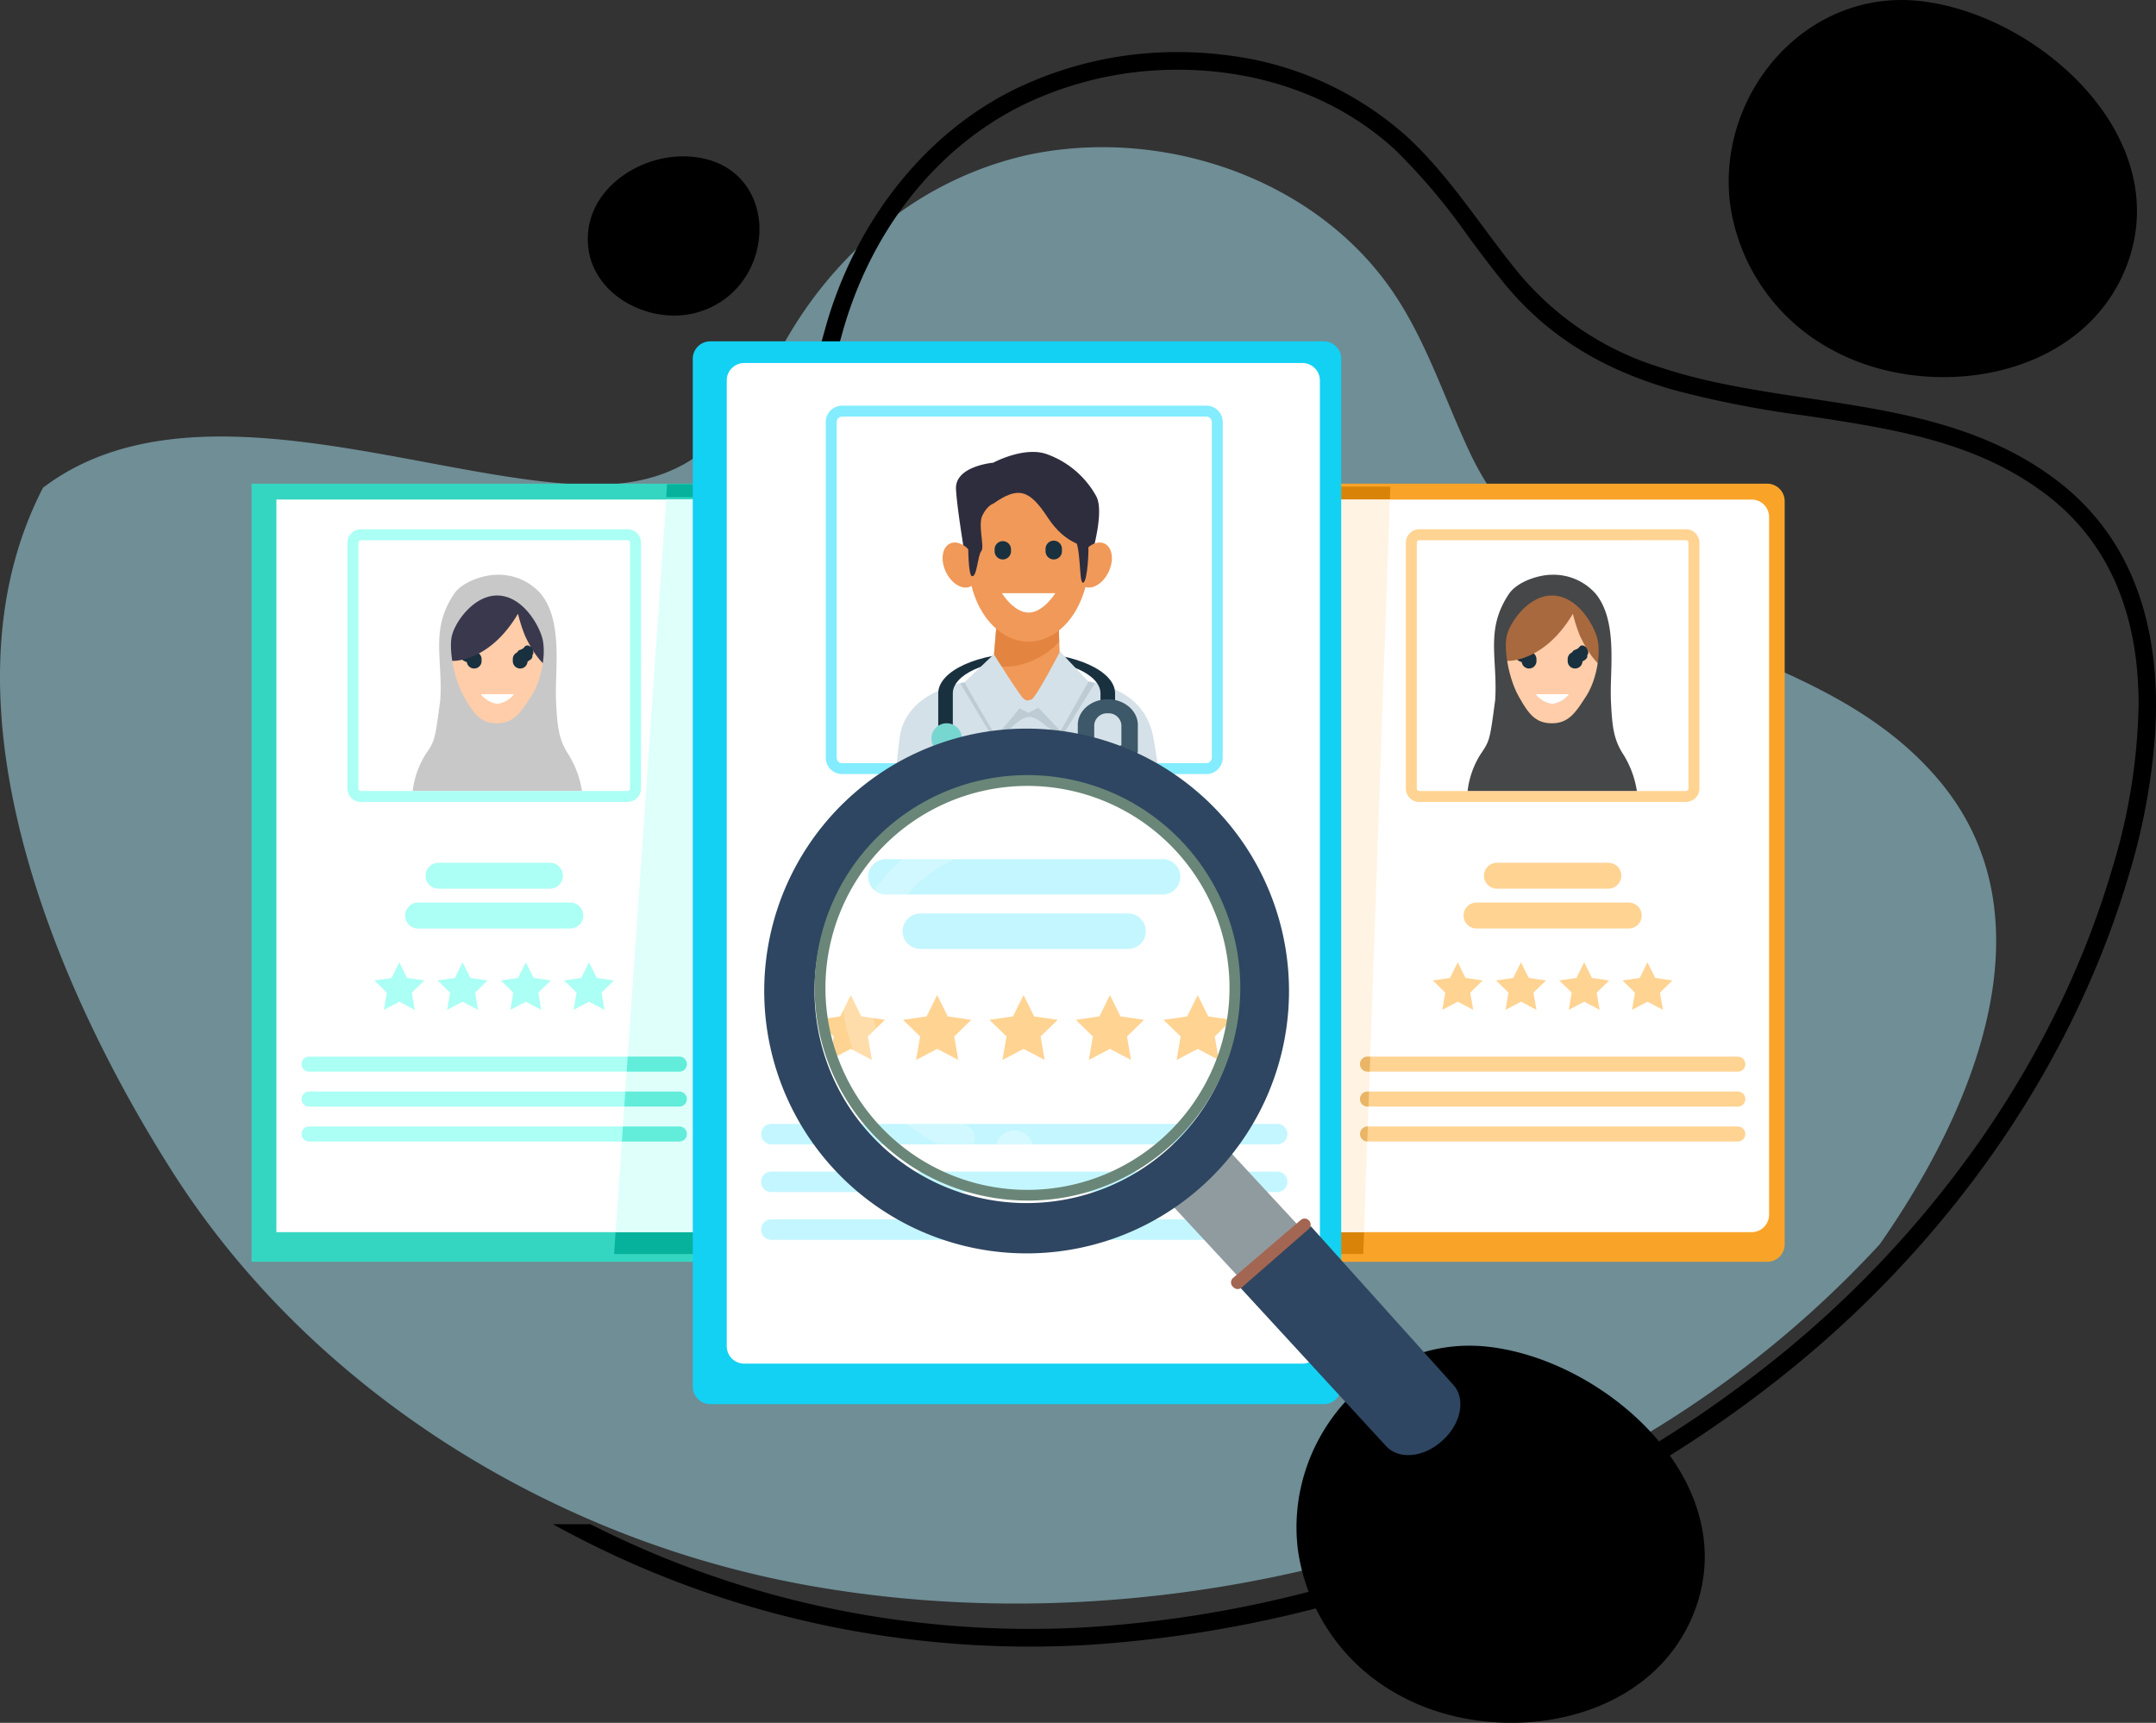 <svg xmlns="http://www.w3.org/2000/svg" xmlns:xlink="http://www.w3.org/1999/xlink" width="300" height="239.735" viewBox="0 0 300 239.735">
    <rect x="0" y="0" width="300" height="239.735" fill="#333333" stroke="none"/>
    <defs>
        <linearGradient id="prefix__linear-gradient" x1=".979" x2="-.167" y1=".377" y2=".564" gradientUnits="objectBoundingBox">
            <stop offset="0" stop-color="#adebfb" stop-opacity=".502"/>
            <stop offset="1" stop-color="#13d1f3" stop-opacity="0"/>
        </linearGradient>
        <linearGradient id="prefix__linear-gradient-2" x1="1.402" x2="-.107" y1="1.013" y2=".186" xlink:href="#prefix__linear-gradient"/>
        <linearGradient id="prefix__linear-gradient-3" x1="1.682" x2=".173" y1="1.167" y2=".34" xlink:href="#prefix__linear-gradient"/>
        <linearGradient id="prefix__linear-gradient-4" x1="1.084" x2="-.5" y1=".829" y2="-.103" xlink:href="#prefix__linear-gradient"/>
        <style>
            .prefix__cls-10,.prefix__cls-12,.prefix__cls-13,.prefix__cls-14,.prefix__cls-17,.prefix__cls-19,.prefix__cls-26,.prefix__cls-29,.prefix__cls-31,.prefix__cls-33,.prefix__cls-37,.prefix__cls-7,.prefix__cls-8,.prefix__cls-9{fill-rule:evenodd}.prefix__cls-7{fill:#fff}.prefix__cls-8{fill:#f09959}.prefix__cls-9{fill:#e38540}.prefix__cls-10{fill:#ffcda9}.prefix__cls-11{fill:#19303f}.prefix__cls-12,.prefix__cls-13,.prefix__cls-14{fill:none;stroke:#19303f;stroke-linecap:round;stroke-linejoin:round}.prefix__cls-17{fill:#abfff4}.prefix__cls-19{fill:#ffd392}.prefix__cls-26{fill:#62eddb}.prefix__cls-29{fill:#eab566}.prefix__cls-31{fill:#d5e1e8}.prefix__cls-33{fill:#c4f6ff}.prefix__cls-37{fill:#2e2d3d}
        </style>
    </defs>
    <g id="prefix__ic_find_doctor" transform="translate(-839 -2789)">
        <g id="prefix__Page-1" transform="translate(839 2789)">
            <g id="prefix__Group-16">
                <path id="prefix__Fill-5904" d="M267.011 159.444q-2.549 4.36-5.439 8.5a147.119 147.119 0 0 1-46.54 33.86c-31.677 14.72-69.173 19.834-103.568 13.442a138.42 138.42 0 0 1-22.96-6.383c-26.135-9.77-49.532-27.463-64.514-50.998C7.706 132.284-9.332 92.3 5.984 62.681c20.062-15.22 52.416-1.492 74.616-.453 15.116.707 20.927-6.462 27.335-17.585q.618-1.072 1.245-2.192a56.868 56.868 0 0 1 11.171-14.1 48.853 48.853 0 0 1 22.484-11.941c18.864-4.105 40.666 3.231 51.406 19.658 4.383 6.691 6.852 14.409 10.251 21.65 13.037 27.789 47.4 24.04 65.521 45.929 13.84 16.721 6.8 39-3 55.8" transform="translate(0 5.189)" style="fill-rule:evenodd;fill:rgba(173,235,251,.5)"/>
                <g id="prefix__Group-6165" transform="translate(76.93 7.245)">
                    <path id="prefix__Fill-6163" d="M67.045 222.309a138.478 138.478 0 0 1-15.815-.909A136.05 136.05 0 0 1 .636 205.272H5.86a133.9 133.9 0 0 0 45.651 13.68 136.145 136.145 0 0 0 15.534.893c2.625 0 5.278-.078 7.882-.232a162.338 162.338 0 0 0 33.641-5.676q1.062-.294 2.123-.6l.99-.291q2.74-.815 5.463-1.722.527-.175 1.054-.354 2.941-1 5.848-2.107l.565-.216c.188-.072.381-.146.569-.22q3.2-1.241 6.348-2.606c.416-.18.828-.361 1.242-.545q3.559-1.573 7.047-3.3c.467-.232.936-.468 1.4-.7q4.134-2.1 8.149-4.407c.562-.323 1.117-.648 1.675-.976q5.327-3.149 10.4-6.662 1.2-.831 2.375-1.678 3.623-2.605 7.083-5.392a147.215 147.215 0 0 0 27.724-29.417l.015-.02q.8-1.125 1.572-2.264 3.279-4.824 6.115-9.857.433-.767.853-1.538l.016-.031q2.04-3.736 3.824-7.564c.2-.428.4-.86.591-1.29q1.446-3.2 2.707-6.449c.146-.376.291-.754.432-1.131q1.615-4.287 2.893-8.646a82.337 82.337 0 0 0 3.645-22.854c-.02-11.17-3.316-22.062-13.262-29.41-9.686-7.155-21.08-8.867-33.143-10.679a142.066 142.066 0 0 1-18.4-3.6c-8.7-2.517-16.907-6.715-23.624-14.991-1.674-2.061-3.271-4.211-4.818-6.29a85.735 85.735 0 0 0-10.11-12.017c-7.8-7.243-18.565-11.23-30.322-11.23-.408 0-.814 0-1.221.015a48.974 48.974 0 0 0-20.368 4.9c-12.027 5.919-21.19 17.526-25.14 31.845-.652 2.365-1.3 4.6-2 6.711a48.948 48.948 0 0 1-3.167 7.619H32.87a38.53 38.53 0 0 0 3.244-7.126c.857-2.425 1.618-5.05 2.393-7.86 3.881-14.079 13.178-26.881 26.426-33.4A51.646 51.646 0 0 1 87.609.423a52.373 52.373 0 0 1 6.6.416 45.572 45.572 0 0 1 25.4 11.471c5.862 5.444 10.124 12.35 15.164 18.561a41.541 41.541 0 0 0 19.873 13.4c17.734 5.946 38.686 3.506 54.844 15.443 11.675 8.625 14.892 21.91 14.106 35.351a88.938 88.938 0 0 1-3.581 19.578q-1.656 5.645-3.829 11.1l-.032.082-.343.852q-1.374 3.38-2.935 6.677-.318.672-.645 1.343-1.966 4.038-4.2 7.943-.479.837-.97 1.668-3.293 5.575-7.1 10.838c-.312.432-.629.865-.946 1.294q-.515.7-1.038 1.387a150.533 150.533 0 0 1-25.527 26.244q-1.644 1.322-3.324 2.607-.71.543-1.43 1.081l-.347.259-.994.734q-5.522 4.042-11.406 7.664l-.87.532c-.291.177-.6.366-.909.549q-4.2 2.517-8.546 4.8c-.483.255-.97.508-1.455.758q-3.6 1.853-7.283 3.541c-.425.194-.853.389-1.278.581q-1.672.75-3.357 1.466a170.436 170.436 0 0 1-56.177 13.428q-4 .235-8.027.235" transform="translate(-.636 -.423)"/>
                </g>
                <g id="prefix__Group-6168" transform="translate(240.545)">
                    <path id="prefix__Fill-6166" d="M.839 28.562a27.3 27.3 0 0 0 13.82 19.944c13.431 7.607 34.848 4.583 41.19-11.129 7.269-18.013-11.917-35.3-28.5-37.2C11.388-1.654-1.181 13.129.839 28.562" transform="translate(-.626 -.021)"/>
                </g>
                <g id="prefix__Group-6171" transform="translate(180.402 187.257)">
                    <path id="prefix__Fill-6169" d="M1 29.179a27.3 27.3 0 0 0 13.82 19.944C28.248 56.73 49.665 53.7 56.009 37.992c7.269-18.01-11.918-35.3-28.5-37.2C11.546-1.036-1.023 13.744 1 29.179" transform="translate(-.784 -.638)"/>
                </g>
                <g id="prefix__Group-6174" transform="translate(81.786 21.754)">
                    <path id="prefix__Fill-6172" d="M.328 12.95c.814 6.97 9.067 10.942 15.467 8.926C27.1 18.317 27.255 1.011 14.285.263 7.2-.147-.572 5.251.328 12.95" transform="translate(-.257 -.241)"/>
                </g>
            </g>
        </g>
        <g id="prefix__Group_1424" data-name="Group 1424" transform="translate(874 2836.5)">
            <g id="prefix__Page-1-2" data-name="Page-1">
                <g id="prefix__Group-15">
                    <path id="prefix__Fill-17" d="M0 238.624h66.06V130.347H0z" transform="translate(0 -110.541)" style="fill:#35d6c1;fill-rule:evenodd"/>
                    <path id="prefix__Fill-18" d="M22.768 246.809H83.2V144.866H22.768z" class="prefix__cls-7" transform="translate(-19.308 -122.853)"/>
                    <g id="prefix__Group-14" transform="translate(22.428 32.48)">
                        <path id="prefix__Fill-21" d="M62.6 94.714c-.721 1.064-1.249 1.108-2.031 0-.622-.881-1.846-2.882-1.846-3.9V80.681a1.852 1.852 0 0 1 1.846-1.846H62.6a1.852 1.852 0 0 1 1.846 1.846v10.136c0 1.015-1.2 2.944-1.846 3.9" class="prefix__cls-8" transform="translate(-49.803 -66.856)"/>
                        <path id="prefix__Fill-22" d="M62.6 78.835h-2.028a1.852 1.852 0 0 0-1.846 1.846v9.043c2.28.726 4.362-.717 5.724-2.343v-6.7a1.852 1.852 0 0 0-1.85-1.846" class="prefix__cls-9" transform="translate(-49.803 -66.856)"/>
                        <path id="prefix__Fill-23" d="M48.377 33.119c0 4.784-2.959 8.661-6.61 8.661s-6.61-3.878-6.61-8.661 2.96-8.661 6.61-8.661 6.61 3.878 6.61 8.661" class="prefix__cls-10" transform="translate(-29.815 -20.742)"/>
                        <g id="prefix__Group-13" transform="translate(6.961 10.333)">
                            <g id="prefix__Group-11" transform="translate(.561 .38)">
                                <path id="prefix__Path" d="M43.159 2.333A1.029 1.029 0 0 1 42.13 1.3v-.271a1.029 1.029 0 1 1 2.059 0V1.3a1.029 1.029 0 0 1-1.03 1.033z" class="prefix__cls-11" transform="translate(-35.728)"/>
                                <path id="prefix__Path-2" d="M1.029 2.333A1.029 1.029 0 0 1 0 1.3v-.271a1.029 1.029 0 1 1 2.059 0V1.3a1.029 1.029 0 0 1-1.03 1.033z" class="prefix__cls-11" data-name="Path"/>
                            </g>
                            <g id="prefix__Group-12" transform="translate(8.083)">
                                <path id="prefix__Line-2" d="M2 1.608a2.147 2.147 0 0 0 .456-.2A1.194 1.194 0 0 0 2.912 1" class="prefix__cls-12" transform="translate(-1.696 -.848)"/>
                                <path id="prefix__Line-2-2" d="M0 .608a2.147 2.147 0 0 0 .456-.2A1.194 1.194 0 0 0 .912 0" class="prefix__cls-12" data-name="Line-2"/>
                                <path id="prefix__Line-2-3" d="M0 .608a2.147 2.147 0 0 0 .456-.2A1.194 1.194 0 0 0 .912 0" class="prefix__cls-12" data-name="Line-2" transform="rotate(6 -3.743 3.43)"/>
                                <path id="prefix__Line-2-4" d="M0 .608a2.147 2.147 0 0 0 .456-.2A1.194 1.194 0 0 0 .912 0" class="prefix__cls-12" data-name="Line-2" transform="rotate(11 -4.2 1.547)"/>
                            </g>
                            <g id="prefix__Group-12-2" data-name="Group-12" transform="rotate(180 .623 .8)">
                                <path id="prefix__Line-2-5" d="M0 0a2.147 2.147 0 0 1 .456.2 1.194 1.194 0 0 1 .456.408" class="prefix__cls-12" data-name="Line-2" transform="translate(.304 .841)"/>
                                <path id="prefix__Line-2-6" d="M0 0a2.147 2.147 0 0 1 .456.2 1.194 1.194 0 0 1 .456.408" class="prefix__cls-12" data-name="Line-2" transform="translate(0 .993)"/>
                                <path id="prefix__Line-2-7" d="M0 0a2.147 2.147 0 0 1 .456.2 1.194 1.194 0 0 1 .456.408" class="prefix__cls-13" data-name="Line-2" transform="rotate(-6.02 5.712 -2.318)"/>
                                <path id="prefix__Line-2-8" d="M0 0a2.147 2.147 0 0 1 .456.2 1.194 1.194 0 0 1 .456.408" class="prefix__cls-14" data-name="Line-2" transform="rotate(-11 .955 -.443)"/>
                            </g>
                        </g>
                        <path id="prefix__Fill-24" d="M31.66 23.772c-.753-.24.175-9.273 4.722-9.735s7.224 1.363 8.147 4.375a40.805 40.805 0 0 1 1.3 6.478s-1.564-.4-3.517-4.483a21.556 21.556 0 0 1-1.012-3.139c-3.88 6.555-8.887 6.743-9.64 6.504z" transform="translate(-26.651 -11.843)" style="fill:#3a384d;fill-rule:evenodd"/>
                        <path id="prefix__Fill-27" d="M66.988 109.368a3.5 3.5 0 0 1-2.308 1.34 3.5 3.5 0 0 1-2.308-1.34h4.616" class="prefix__cls-7" transform="translate(-52.894 -92.749)"/>
                        <path id="prefix__Combined-Shape" d="M11.739 0a7.821 7.821 0 0 1 6.1 2.662c3.126 3.873 1.921 10.671 2.1 14.759.168 3.814.389 5.517 1.747 7.611a13.511 13.511 0 0 1 1.866 5.055H0a12.23 12.23 0 0 1 1.764-5.055c1.321-1.952 1.321-1.952 2.073-7.611.363-5.842-1.428-9.777 1.917-14.759C6.874.992 9.828 0 11.739 0zm-.014 2.887c-3.248 0-5.839 3.7-6.281 5.628s.323 6.022 1.638 8.356 2.26 3.794 4.643 3.794 3.353-1.569 4.786-3.794 2.171-6.163 1.433-8.356-2.971-5.628-6.219-5.628z" style="fill:#c8c8c8;fill-rule:evenodd"/>
                    </g>
                    <path id="prefix__Fill-28" d="M176.664 481.106h-15.5a1.8 1.8 0 0 1 0-3.606h15.5a1.8 1.8 0 0 1 0 3.606" class="prefix__cls-17" transform="translate(-135.142 -404.943)"/>
                    <path id="prefix__Fill-29" d="M163.66 517.557h-21.181a1.8 1.8 0 0 1 0-3.606h21.181a1.8 1.8 0 0 1 0 3.606" class="prefix__cls-17" transform="translate(-119.3 -435.856)"/>
                    <path id="prefix__Fill-30" d="M98.384 657.1H46.861a1.046 1.046 0 0 1 0-2.092h51.523a1.046 1.046 0 0 1 0 2.092" class="prefix__cls-17" transform="translate(-38.853 -555.478)"/>
                    <path id="prefix__Fill-31" d="M98.384 689.095H46.861a1.046 1.046 0 1 1 0-2.092h51.523a1.046 1.046 0 1 1 0 2.092" class="prefix__cls-17" transform="translate(-38.853 -582.612)"/>
                    <path id="prefix__Fill-32" d="M98.384 721.092H46.861a1.046 1.046 0 0 1 0-2.092h51.523a1.046 1.046 0 0 1 0 2.092" class="prefix__cls-17" transform="translate(-38.853 -609.747)"/>
                    <path id="prefix__Fill-33" d="M89.7 173.657a.353.353 0 0 0-.348.348v34.2a.353.353 0 0 0 .348.348h37.11a.353.353 0 0 0 .348-.348V174a.353.353 0 0 0-.348-.348zm37.111 36.419H89.7a1.87 1.87 0 0 1-1.868-1.868V174a1.87 1.87 0 0 1 1.868-1.868h37.11a1.87 1.87 0 0 1 1.868 1.868v34.2a1.87 1.87 0 0 1-1.868 1.868z" class="prefix__cls-17" transform="translate(-74.486 -145.981)"/>
                    <path id="prefix__Fill-34" d="M115.961 568.632l1.074 2.177 2.4.349-1.738 1.695.41 2.393-2.149-1.13-2.149 1.13.41-2.393-1.738-1.695 2.4-.349 1.074-2.177" class="prefix__cls-17" transform="translate(-95.392 -482.227)"/>
                    <path id="prefix__Fill-35" d="M173.875 568.632l1.074 2.177 2.4.349-1.738 1.695.41 2.393-2.149-1.13-2.149 1.13.41-2.393-1.738-1.695 2.4-.349 1.074-2.177" class="prefix__cls-17" transform="translate(-144.506 -482.227)"/>
                    <path id="prefix__Fill-36" d="M231.79 568.632l1.074 2.177 2.4.349-1.738 1.695.41 2.393-2.149-1.13-2.149 1.13.41-2.393-1.738-1.695 2.4-.349 1.074-2.177" class="prefix__cls-17" transform="translate(-193.621 -482.227)"/>
                    <path id="prefix__Fill-37" d="M289.7 568.632l1.074 2.177 2.4.349-1.738 1.695.41 2.393-2.149-1.13-2.149 1.13.41-2.393-1.738-1.695 2.4-.349 1.074-2.177" class="prefix__cls-17" transform="translate(-242.734 -482.227)"/>
                    <path id="prefix__Fill-38" d="M969.217 238.624h63.628a2.431 2.431 0 0 0 2.431-2.431V132.778a2.431 2.431 0 0 0-2.431-2.431h-63.628z" transform="translate(-821.943 -110.541)" style="fill:#f9a429;fill-rule:evenodd"/>
                    <path id="prefix__Fill-39" d="M991.977 246.809h58a2.431 2.431 0 0 0 2.431-2.431V147.3a2.431 2.431 0 0 0-2.431-2.431h-58z" class="prefix__cls-7" transform="translate(-841.245 -122.853)"/>
                    <path id="prefix__Fill-47" d="M1145.874 481.106h-15.5a1.8 1.8 0 1 1 0-3.606h15.5a1.8 1.8 0 0 1 0 3.606" class="prefix__cls-19" transform="translate(-957.08 -404.943)"/>
                    <path id="prefix__Fill-48" d="M1132.871 517.557h-21.181a1.8 1.8 0 1 1 0-3.606h21.181a1.8 1.8 0 1 1 0 3.606" class="prefix__cls-19" transform="translate(-941.238 -435.856)"/>
                    <path id="prefix__Fill-49" d="M1067.6 657.1h-51.522a1.046 1.046 0 1 1 0-2.092h51.522a1.046 1.046 0 1 1 0 2.092" class="prefix__cls-19" transform="translate(-860.792 -555.478)"/>
                    <path id="prefix__Fill-50" d="M1067.6 689.095h-51.522a1.046 1.046 0 1 1 0-2.092h51.522a1.046 1.046 0 1 1 0 2.092" class="prefix__cls-19" transform="translate(-860.792 -582.612)"/>
                    <path id="prefix__Fill-51" d="M1067.6 721.092h-51.522a1.046 1.046 0 1 1 0-2.092h51.522a1.046 1.046 0 1 1 0 2.092" class="prefix__cls-19" transform="translate(-860.792 -609.747)"/>
                    <path id="prefix__Fill-52" d="M1058.915 173.657a.353.353 0 0 0-.348.348v34.2a.353.353 0 0 0 .348.348h37.111a.353.353 0 0 0 .348-.348V174a.353.353 0 0 0-.348-.348zm37.111 36.419h-37.111a1.869 1.869 0 0 1-1.867-1.868V174a1.869 1.869 0 0 1 1.867-1.868h37.111a1.869 1.869 0 0 1 1.867 1.868v34.2a1.869 1.869 0 0 1-1.867 1.868z" class="prefix__cls-19" transform="translate(-896.427 -145.981)"/>
                    <g id="prefix__Group-14-2" data-name="Group-14" transform="translate(169.213 32.48)">
                        <path id="prefix__Fill-21-2" d="M62.6 94.714c-.721 1.064-1.249 1.108-2.031 0-.622-.881-1.846-2.882-1.846-3.9V80.681a1.852 1.852 0 0 1 1.846-1.846H62.6a1.852 1.852 0 0 1 1.846 1.846v10.136c0 1.015-1.2 2.944-1.846 3.9" class="prefix__cls-8" data-name="Fill-21" transform="translate(-49.803 -66.856)"/>
                        <path id="prefix__Fill-22-2" d="M62.6 78.835h-2.028a1.852 1.852 0 0 0-1.846 1.846v9.043c2.28.726 4.362-.717 5.724-2.343v-6.7a1.852 1.852 0 0 0-1.85-1.846" class="prefix__cls-9" data-name="Fill-22" transform="translate(-49.803 -66.856)"/>
                        <path id="prefix__Fill-23-2" d="M48.377 33.119c0 4.784-2.959 8.661-6.61 8.661s-6.61-3.878-6.61-8.661 2.96-8.661 6.61-8.661 6.61 3.878 6.61 8.661" class="prefix__cls-10" data-name="Fill-23" transform="translate(-29.815 -20.742)"/>
                        <g id="prefix__Group-13-2" data-name="Group-13" transform="translate(6.961 10.333)">
                            <g id="prefix__Group-11-2" data-name="Group-11" transform="translate(.561 .38)">
                                <path id="prefix__Path-3" d="M43.159 2.333A1.029 1.029 0 0 1 42.13 1.3v-.271a1.029 1.029 0 1 1 2.059 0V1.3a1.029 1.029 0 0 1-1.03 1.033z" class="prefix__cls-11" data-name="Path" transform="translate(-35.728)"/>
                                <path id="prefix__Path-4" d="M1.029 2.333A1.029 1.029 0 0 1 0 1.3v-.271a1.029 1.029 0 1 1 2.059 0V1.3a1.029 1.029 0 0 1-1.03 1.033z" class="prefix__cls-11" data-name="Path"/>
                            </g>
                            <g id="prefix__Group-12-3" data-name="Group-12" transform="translate(8.083)">
                                <path id="prefix__Line-2-9" d="M2 1.608a2.147 2.147 0 0 0 .456-.2A1.194 1.194 0 0 0 2.912 1" class="prefix__cls-12" data-name="Line-2" transform="translate(-1.696 -.848)"/>
                                <path id="prefix__Line-2-10" d="M0 .608a2.147 2.147 0 0 0 .456-.2A1.194 1.194 0 0 0 .912 0" class="prefix__cls-12" data-name="Line-2"/>
                                <path id="prefix__Line-2-11" d="M0 .608a2.147 2.147 0 0 0 .456-.2A1.194 1.194 0 0 0 .912 0" class="prefix__cls-12" data-name="Line-2" transform="rotate(6 -3.743 3.43)"/>
                                <path id="prefix__Line-2-12" d="M0 .608a2.147 2.147 0 0 0 .456-.2A1.194 1.194 0 0 0 .912 0" class="prefix__cls-12" data-name="Line-2" transform="rotate(11 -4.2 1.547)"/>
                            </g>
                            <g id="prefix__Group-12-4" data-name="Group-12" transform="rotate(180 .623 .8)">
                                <path id="prefix__Line-2-13" d="M0 0a2.147 2.147 0 0 1 .456.2 1.194 1.194 0 0 1 .456.408" class="prefix__cls-12" data-name="Line-2" transform="translate(.304 .841)"/>
                                <path id="prefix__Line-2-14" d="M0 0a2.147 2.147 0 0 1 .456.2 1.194 1.194 0 0 1 .456.408" class="prefix__cls-12" data-name="Line-2" transform="translate(0 .993)"/>
                                <path id="prefix__Line-2-15" d="M0 0a2.147 2.147 0 0 1 .456.2 1.194 1.194 0 0 1 .456.408" class="prefix__cls-13" data-name="Line-2" transform="rotate(-6.02 5.712 -2.318)"/>
                                <path id="prefix__Line-2-16" d="M0 0a2.147 2.147 0 0 1 .456.2 1.194 1.194 0 0 1 .456.408" class="prefix__cls-14" data-name="Line-2" transform="rotate(-11 .955 -.443)"/>
                            </g>
                        </g>
                        <path id="prefix__Fill-24-2" d="M31.66 23.772c-.753-.24.175-9.273 4.722-9.735s7.224 1.363 8.147 4.375a40.805 40.805 0 0 1 1.3 6.478s-1.564-.4-3.517-4.483a21.556 21.556 0 0 1-1.012-3.139c-3.88 6.555-8.887 6.743-9.64 6.504z" data-name="Fill-24" transform="translate(-26.651 -11.843)" style="fill:#a8693f;fill-rule:evenodd"/>
                        <path id="prefix__Fill-27-2" d="M66.988 109.368a3.5 3.5 0 0 1-2.308 1.34 3.5 3.5 0 0 1-2.308-1.34h4.616" class="prefix__cls-7" data-name="Fill-27" transform="translate(-52.894 -92.749)"/>
                        <path id="prefix__Combined-Shape-2" d="M11.739 0a7.821 7.821 0 0 1 6.1 2.662c3.126 3.873 1.921 10.671 2.1 14.759.168 3.814.389 5.517 1.747 7.611a13.511 13.511 0 0 1 1.866 5.055H0a12.23 12.23 0 0 1 1.764-5.055c1.321-1.952 1.321-1.952 2.073-7.611.363-5.842-1.428-9.777 1.917-14.759C6.874.992 9.828 0 11.739 0zm-.014 2.887c-3.248 0-5.839 3.7-6.281 5.628s.323 6.022 1.638 8.356 2.26 3.794 4.643 3.794 3.353-1.569 4.786-3.794 2.171-6.163 1.433-8.356-2.971-5.628-6.219-5.628z" data-name="Combined-Shape" style="fill:#464748;fill-rule:evenodd"/>
                    </g>
                    <path id="prefix__Fill-53" d="M1085.174 568.632l1.074 2.177 2.4.349-1.738 1.695.41 2.393-2.148-1.13-2.149 1.13.41-2.393-1.738-1.695 2.4-.349 1.074-2.177" class="prefix__cls-19" transform="translate(-917.331 -482.227)"/>
                    <path id="prefix__Fill-54" d="M1143.094 568.632l1.074 2.177 2.4.349-1.738 1.695.41 2.393-2.149-1.13-2.15 1.13.412-2.393-1.738-1.695 2.4-.349 1.074-2.177" class="prefix__cls-19" transform="translate(-966.45 -482.227)"/>
                    <path id="prefix__Fill-55" d="M1201 568.632l1.074 2.177 2.4.349-1.738 1.695.41 2.393-2.148-1.13-2.149 1.13.41-2.393-1.738-1.695 2.4-.349 1.074-2.177" class="prefix__cls-19" transform="translate(-1015.561 -482.227)"/>
                    <path id="prefix__Fill-56" d="M1258.915 568.632l1.074 2.177 2.4.349-1.738 1.695.41 2.393-2.148-1.13-2.15 1.13.41-2.393-1.738-1.695 2.4-.349 1.076-2.177" class="prefix__cls-19" transform="translate(-1064.672 -482.227)"/>
                    <path id="prefix__Fill-57" d="M515.959 239.783h-81.214V132.992h80.2q-.094 1.549-.1 3.121c0 1.038.035 2.068.094 3.091l1.012.327v100.252" transform="translate(-368.685 -112.784)" style="fill:#d7e8fa;fill-rule:evenodd"/>
                    <path id="prefix__Fill-58" d="M963.043 139.531l-1.012-.327c-.059-1.023-.094-2.053-.094-3.091s.033-2.088.1-3.121h1.01v6.539" transform="translate(-815.769 -112.784)" style="fill:#9dc5fb;fill-rule:evenodd"/>
                    <path id="prefix__Fill-59" d="M347.6 237.916h-15.61l.21-3.053h13.232V132.6h-6.192l.125-1.81h8.235v107.126" transform="translate(-281.544 -110.916)" style="fill:#06b29b;fill-rule:evenodd"/>
                    <path id="prefix__Fill-60" d="M346.6 246.809h-13.227l.871-12.61h8a1.046 1.046 0 0 0 0-2.092h-7.859l.191-2.77h7.668a1.046 1.046 0 1 0 0-2.092h-7.523l.191-2.77h7.332a1.046 1.046 0 0 0 0-2.092h-7.184l5.353-77.517h6.187v101.943" transform="translate(-282.716 -122.853)" style="fill:#dffffb;fill-rule:evenodd"/>
                    <path id="prefix__Fill-61" d="M350.855 657.1h-7.332l.144-2.092h7.188a1.046 1.046 0 0 1 0 2.092" class="prefix__cls-26" transform="translate(-291.324 -555.478)"/>
                    <path id="prefix__Fill-62" d="M348.982 689.095h-7.668l.144-2.092h7.523a1.046 1.046 0 1 1 0 2.092" class="prefix__cls-26" transform="translate(-289.451 -582.612)"/>
                    <path id="prefix__Fill-63" d="M347.107 721.092h-8l.145-2.092h7.859a1.046 1.046 0 0 1 0 2.092" class="prefix__cls-26" transform="translate(-287.577 -609.747)"/>
                    <path id="prefix__Fill-64" d="M976.643 239.783h-7.426V132.992H980.4l-.064 1.8h-7.663V236.74h4.074l-.106 3.044" transform="translate(-821.943 -112.784)" style="fill:#d98409;fill-rule:evenodd"/>
                    <path id="prefix__Fill-65" d="M996.051 246.809h-4.074V144.866h7.663l-2.729 77.517h-.384a1.046 1.046 0 1 0 0 2.092h.311l-.1 2.77h-.213a1.046 1.046 0 1 0 0 2.092h.14l-.1 2.77h-.042a1.046 1.046 0 0 0-.032 2.091l-.444 12.612" transform="translate(-841.245 -122.853)" style="fill:#fff4e4;fill-rule:evenodd"/>
                    <path id="prefix__Fill-66" d="M1016.385 657.1h-.312a1.046 1.046 0 1 1 0-2.092h.385l-.073 2.092" class="prefix__cls-29" transform="translate(-860.792 -555.478)"/>
                    <path id="prefix__Fill-67" d="M1016.214 689.095h-.14a1.046 1.046 0 1 1 0-2.092h.213l-.073 2.092" class="prefix__cls-29" transform="translate(-860.792 -582.612)"/>
                    <path id="prefix__Fill-68" d="M1016.042 721.091a1.046 1.046 0 0 1 .032-2.091h.043l-.074 2.091" class="prefix__cls-29" transform="translate(-860.792 -609.747)"/>
                    <path id="prefix__Fill-69" d="M406.49 147.888h85.366a2.431 2.431 0 0 0 2.431-2.431V2.431A2.431 2.431 0 0 0 491.856 0H406.49a2.431 2.431 0 0 0-2.431 2.431v143.026a2.431 2.431 0 0 0 2.431 2.431z" transform="translate(-342.662)" style="fill:#13d1f3;fill-rule:evenodd"/>
                    <path id="prefix__Fill-70" d="M437.587 159.071h77.673a2.431 2.431 0 0 0 2.431-2.431V22.263a2.431 2.431 0 0 0-2.431-2.431h-77.673a2.431 2.431 0 0 0-2.431 2.431V156.64a2.431 2.431 0 0 0 2.431 2.431z" class="prefix__cls-7" transform="translate(-369.033 -16.818)"/>
                    <path id="prefix__Fill-72" d="M590.763 318.813c-.02-.136.371-3.4.384-3.533.729-6.873 9.2-8.806 17.655-8.806 9.933 0 16.672 1.818 17.748 8.96.032.209.6 3.482.576 3.7-18.41.252-36.363-.323-36.363-.323" class="prefix__cls-31" transform="translate(-500.995 -259.905)"/>
                    <path id="prefix__Fill-75" d="M653.854 319.833s1.583-1.532 2.016-1.878c.4-.319 1.452-1.53 2.587-1.642.959-.094 2.313 1.165 2.438 1.261.514.394 2.495 1.743 2.012 1.743l4.777-7.689-1.091-.266-8.137 4.377-8.7-4.281-.819.17z" transform="translate(-550.33 -264.05)" style="fill:#bdccd4;fill-rule:evenodd"/>
                    <path id="prefix__Fill-84" d="M605.635 479.084h-38.516a2.462 2.462 0 0 1 0-4.925h38.517a2.462 2.462 0 1 1 0 4.925" class="prefix__cls-33" transform="translate(-478.857 -402.11)"/>
                    <path id="prefix__Fill-85" d="M627.59 528.872h-28.93a2.462 2.462 0 1 1 0-4.925h28.93a2.462 2.462 0 0 1 0 4.925" class="prefix__cls-33" transform="translate(-505.604 -444.332)"/>
                    <path id="prefix__Fill-86" d="M538.436 719.467h-70.373a1.428 1.428 0 1 1 0-2.857h70.373a1.428 1.428 0 1 1 0 2.857" class="prefix__cls-33" transform="translate(-395.728 -607.72)"/>
                    <path id="prefix__Fill-87" d="M538.436 763.167h-70.373a1.428 1.428 0 1 1 0-2.857h70.373a1.428 1.428 0 0 1 0 2.857" class="prefix__cls-33" transform="translate(-395.728 -644.78)"/>
                    <path id="prefix__Fill-88" d="M538.436 806.868h-70.373a1.429 1.429 0 0 1 0-2.858h70.373a1.429 1.429 0 0 1 0 2.858" class="prefix__cls-33" transform="translate(-395.728 -681.839)"/>
                    <path id="prefix__Fill-89" d="M528.126 60.43a.754.754 0 0 0-.753.753V107.9a.754.754 0 0 0 .753.753h50.687a.754.754 0 0 0 .754-.753V61.183a.754.754 0 0 0-.754-.753zm50.687 49.742h-50.687a2.275 2.275 0 0 1-2.273-2.273V61.183a2.275 2.275 0 0 1 2.273-2.273h50.687a2.275 2.275 0 0 1 2.273 2.273V107.9a2.275 2.275 0 0 1-2.273 2.273z" transform="translate(-445.949 -49.959)" style="fill:#83ecff;fill-rule:evenodd"/>
                    <path id="prefix__Fill-90" d="M522.264 598.631l1.468 2.973 3.281.477-2.374 2.315.561 3.268-2.936-1.543-2.935 1.543.561-3.268-2.374-2.315 3.281-.477 1.467-2.973" class="prefix__cls-19" transform="translate(-438.878 -507.668)"/>
                    <path id="prefix__Fill-91" d="M601.365 598.631l1.468 2.973 3.282.477-2.375 2.315.561 3.268-2.936-1.543-2.934 1.543.561-3.268-2.375-2.315 3.282-.477 1.466-2.973" class="prefix__cls-19" transform="translate(-505.96 -507.668)"/>
                    <path id="prefix__Fill-92" d="M680.465 598.631l1.468 2.973 3.282.477-2.375 2.315.561 3.268-2.936-1.543-2.934 1.543.561-3.268-2.375-2.315L679 601.6l1.466-2.973" class="prefix__cls-19" transform="translate(-573.041 -507.668)"/>
                    <path id="prefix__Fill-93" d="M759.567 598.631l1.466 2.973 3.282.477-2.375 2.315.561 3.268-2.934-1.543-2.936 1.543.561-3.268-2.375-2.315 3.282-.477 1.468-2.973" class="prefix__cls-19" transform="translate(-640.121 -507.668)"/>
                    <path id="prefix__Fill-94" d="M839.927 598.631l1.466 2.973 3.282.477-2.375 2.319.561 3.268-2.934-1.543-2.936 1.543.561-3.268-2.375-2.315 3.282-.477 1.468-2.973" class="prefix__cls-19" transform="translate(-708.271 -507.668)"/>
                    <g id="prefix__Group-9" transform="translate(94.605 43.341)">
                        <path id="prefix__Path-5" d="M29.794 8.837c-.562 0-1.017-.209-1.017-.466V6.122c0-2.6-4.609-4.71-10.274-4.71S8.23 3.525 8.23 6.122V11.1c0 .258-.455.466-1.017.466S6.2 11.355 6.2 11.1V6.122C6.2 3.011 11.716.48 18.5.48s12.311 2.531 12.311 5.642v2.249c0 .257-.455.466-1.017.466z" class="prefix__cls-11" data-name="Path" transform="translate(-5.254 -.48)"/>
                        <path id="prefix__Path-6" d="M2.122 65a2.122 2.122 0 1 0 2.122 2.122A2.124 2.124 0 0 0 2.122 65z" data-name="Path" transform="translate(0 -55.196)" style="fill:#78d6d1"/>
                        <g id="prefix__Group" transform="translate(20.365 6.461)">
                            <path id="prefix__Path-7" d="M7.236 8.205h-.555a1.072 1.072 0 0 1-1.145-.98.961.961 0 0 1 .555-.84V3.578A1.772 1.772 0 0 0 4.2 1.96a1.772 1.772 0 0 0-1.89 1.618v2.807a.961.961 0 0 1 .555.84 1.072 1.072 0 0 1-1.145.98h-.552a1.072 1.072 0 0 1-1.145-.98V3.578C.023 1.6 1.9 0 4.2 0s4.18 1.605 4.18 3.578v3.647a1.072 1.072 0 0 1-1.144.98z" data-name="Path" transform="translate(-.023)" style="fill:#3d5868"/>
                        </g>
                    </g>
                    <path id="prefix__Fill-73" d="M681.892 218.117c-.849-1.2-3.685-1.525-3.685-2.912l1.164-13.832a2.529 2.529 0 0 1 2.521-2.522h2.775a2.53 2.53 0 0 1 2.522 2.522l.541 13.832c0 1.387-2.18 1.609-3.063 2.912-.985 1.453-1.707 1.513-2.775 0z" class="prefix__cls-8" transform="translate(-575.152 -168.635)"/>
                    <path id="prefix__Fill-74" d="M685.523 198.851h-2.775a2.529 2.529 0 0 0-2.521 2.522l-1.011 12.271c3.115.992 7.321-1.024 9.181-3.245l-.353-9.026a2.529 2.529 0 0 0-2.522-2.522" class="prefix__cls-9" transform="translate(-576.009 -168.635)"/>
                    <path id="prefix__Fill-77" d="M656.922 284.454l-4.084 3.887s4.162 7.4 4.391 7.4 3.533-4.081 3.533-4.081l2.114-.037 3.34 3.5 3.879-6.864-3.957-4.194s-3.379 6.528-3.993 6.681-.618.23-1.115-.154-4.107-6.144-4.107-6.144" class="prefix__cls-31" transform="translate(-553.638 -240.905)"/>
                    <g id="prefix__Group-10" transform="translate(96.159 15.385)">
                        <path id="prefix__Fill-71" d="M13.922 16.875c-.058-.173-1.5-8.467-1.676-11.692S17.431 1.5 17.431 1.5 21.807-.865 24.975.345a12.765 12.765 0 0 1 6.763 5.779c1.441 2.534-1.266 10.432-1.266 10.432l-16.551.319" class="prefix__cls-37" transform="translate(-10.382)"/>
                        <path id="prefix__Fill-78" d="M40.35 34.759c0 6.31-3.755 11.426-8.386 11.426s-8.385-5.115-8.385-11.426 3.753-11.426 8.385-11.426 8.386 5.115 8.386 11.426" class="prefix__cls-8" transform="translate(-19.996 -19.787)"/>
                        <g id="prefix__Group-2" data-name="Group" transform="translate(7.24 12.38)">
                            <path id="prefix__Path-8" d="M48.663 3.551a1.14 1.14 0 0 1-1.14-1.14v-.3a1.14 1.14 0 1 1 2.279 0v.3a1.14 1.14 0 0 1-1.139 1.14z" class="prefix__cls-11" data-name="Path" transform="translate(-40.435 -.968)"/>
                            <path id="prefix__Path-9" d="M2.019 3.551a1.14 1.14 0 0 1-1.14-1.14v-.3a1.14 1.14 0 0 1 2.279 0v.3a1.14 1.14 0 0 1-1.139 1.14z" class="prefix__cls-11" data-name="Path" transform="translate(-.879 -.968)"/>
                        </g>
                        <path id="prefix__Fill-79" d="M4.441 85.142c.784 1.651.527 3.414-.574 3.937s-2.629-.392-3.413-2.043-.527-3.414.573-3.937 2.63.392 3.414 2.043" class="prefix__cls-8" transform="translate(0 -70.347)"/>
                        <path id="prefix__Fill-80" d="M123.274 85.142c-.784 1.651-.527 3.414.573 3.937s2.629-.392 3.413-2.043.529-3.414-.573-3.937-2.629.392-3.413 2.043" class="prefix__cls-8" transform="translate(-104.157 -70.347)"/>
                        <path id="prefix__Fill-81" d="M61.718 129.378s-1.665 2.7-3.72 2.7-3.72-2.7-3.72-2.7h7.44" class="prefix__cls-7" transform="translate(-46.031 -109.719)"/>
                        <path id="prefix__Fill-82" d="M26.807 21.166c3.455-2.419 5.01-2.016 7.6 1.958s5.7 4.044 5.7 4.044l.4-4.121s-3.861-7.468-9.044-6.489-8.122 5.642-8.122 5.642-.252 8.745.471 9.043.805-2.822 1.323-3.456-.518-3.629.173-5.011 1.5-1.613 1.5-1.613" class="prefix__cls-37" transform="translate(-19.758 -13.967)"/>
                        <path id="prefix__Fill-83" d="M119.539 76.942c1.207 1.321.749 6.566 1.383 6.508s.865-5.011.691-5.529-2.074-.979-2.074-.979" class="prefix__cls-37" transform="translate(-101.375 -65.25)"/>
                    </g>
                </g>
            </g>
            <g id="prefix__Group_1424-2" data-name="Group 1424" transform="rotate(-165.02 93.334 67.35)">
                <g id="prefix__Group_796" data-name="Group 796">
                    <g id="prefix__Group_793" data-name="Group 793">
                        <g id="prefix__Group_791" data-name="Group 791">
                            <g id="prefix__Group_790" data-name="Group 790">
                                <path id="prefix__Path_2914" d="M5.916 0L0 9.235l30.471 19.194 5.916-9.235z" data-name="Path 2914" transform="translate(12.441 7.799)" style="fill:#909ba0"/>
                                <path id="prefix__Path_2915" d="M1.315 3.319l-.068.107c-1.866 2.913-1.608 6.409.577 7.809l24.871 16.2 7.252-10.8L8.65.579c-2.185-1.4-5.469-.173-7.335 2.74z" data-name="Path 2915" style="fill:#2e4661"/>
                            </g>
                        </g>
                        <g id="prefix__Group_792" data-name="Group 792" transform="translate(40.343 15.82)">
                            <path id="prefix__Path_2916" d="M50.3 4.894a33.011 33.011 0 1 0 10.172 46.44A33.011 33.011 0 0 0 50.3 4.894z" data-name="Path 2916" style="stroke:#2e4661;stroke-miterlimit:10;stroke-width:7px;fill:none"/>
                        </g>
                    </g>
                    <g id="prefix__Group_795" data-name="Group 795" transform="translate(65.852 23.66)">
                        <g id="prefix__Group_794" data-name="Group 794" transform="translate(9.084 .979)" style="opacity:.22">
                            <path id="prefix__Path_2917" d="M8.228 42.2a20.212 20.212 0 0 0 11.648-21.557A20.171 20.171 0 0 0 1.832 3.974C-.714 3.751-.556-.214 1.993.009A24.266 24.266 0 0 1 23.5 18.522a24.22 24.22 0 0 1-10.863 25.827 21.947 21.947 0 0 1-2.6 1.38c-2.319 1.056-4.14-2.47-1.8-3.534z" data-name="Path 2917" style="fill:#fff"/>
                        </g>
                        <circle id="prefix__Ellipse_181" cx="2.613" cy="2.613" r="2.613" data-name="Ellipse 181" transform="rotate(65.572 2.379 3.693)" style="opacity:.31;fill:#fff"/>
                    </g>
                </g>
                <path id="prefix__Path_2918" d="M.141 10.64L7.041.367A.828.828 0 0 1 8.118.1l.122.063a.828.828 0 0 1 .293 1.2L1.525 11.58a.828.828 0 0 1-1.165.205l-.014-.01a.828.828 0 0 1-.205-1.135z" data-name="Path 2918" transform="translate(26.745 16.332)" style="fill:#a36652"/>
                <g id="prefix__Group_797" data-name="Group 797" transform="translate(43.745 19.693)">
                    <path id="prefix__Path_2919" d="M17.557 4.2a28.1 28.1 0 0 0-2.234 49.6 28.114 28.114 0 0 0 42.362-25.527 28.109 28.109 0 0 0-25.8-26.7A28.126 28.126 0 0 0 17.557 4.2a.756.756 0 0 1-.648-1.365A29.946 29.946 0 0 1 36.7.845a29.606 29.606 0 0 1 15.334 48.078 29.615 29.615 0 0 1-50.025-8.585 29.612 29.612 0 0 1 14.9-37.5.756.756 0 0 1 .648 1.362z" data-name="Path 2919" style="fill:#6a8678"/>
                </g>
            </g>
        </g>
    </g>
</svg>
